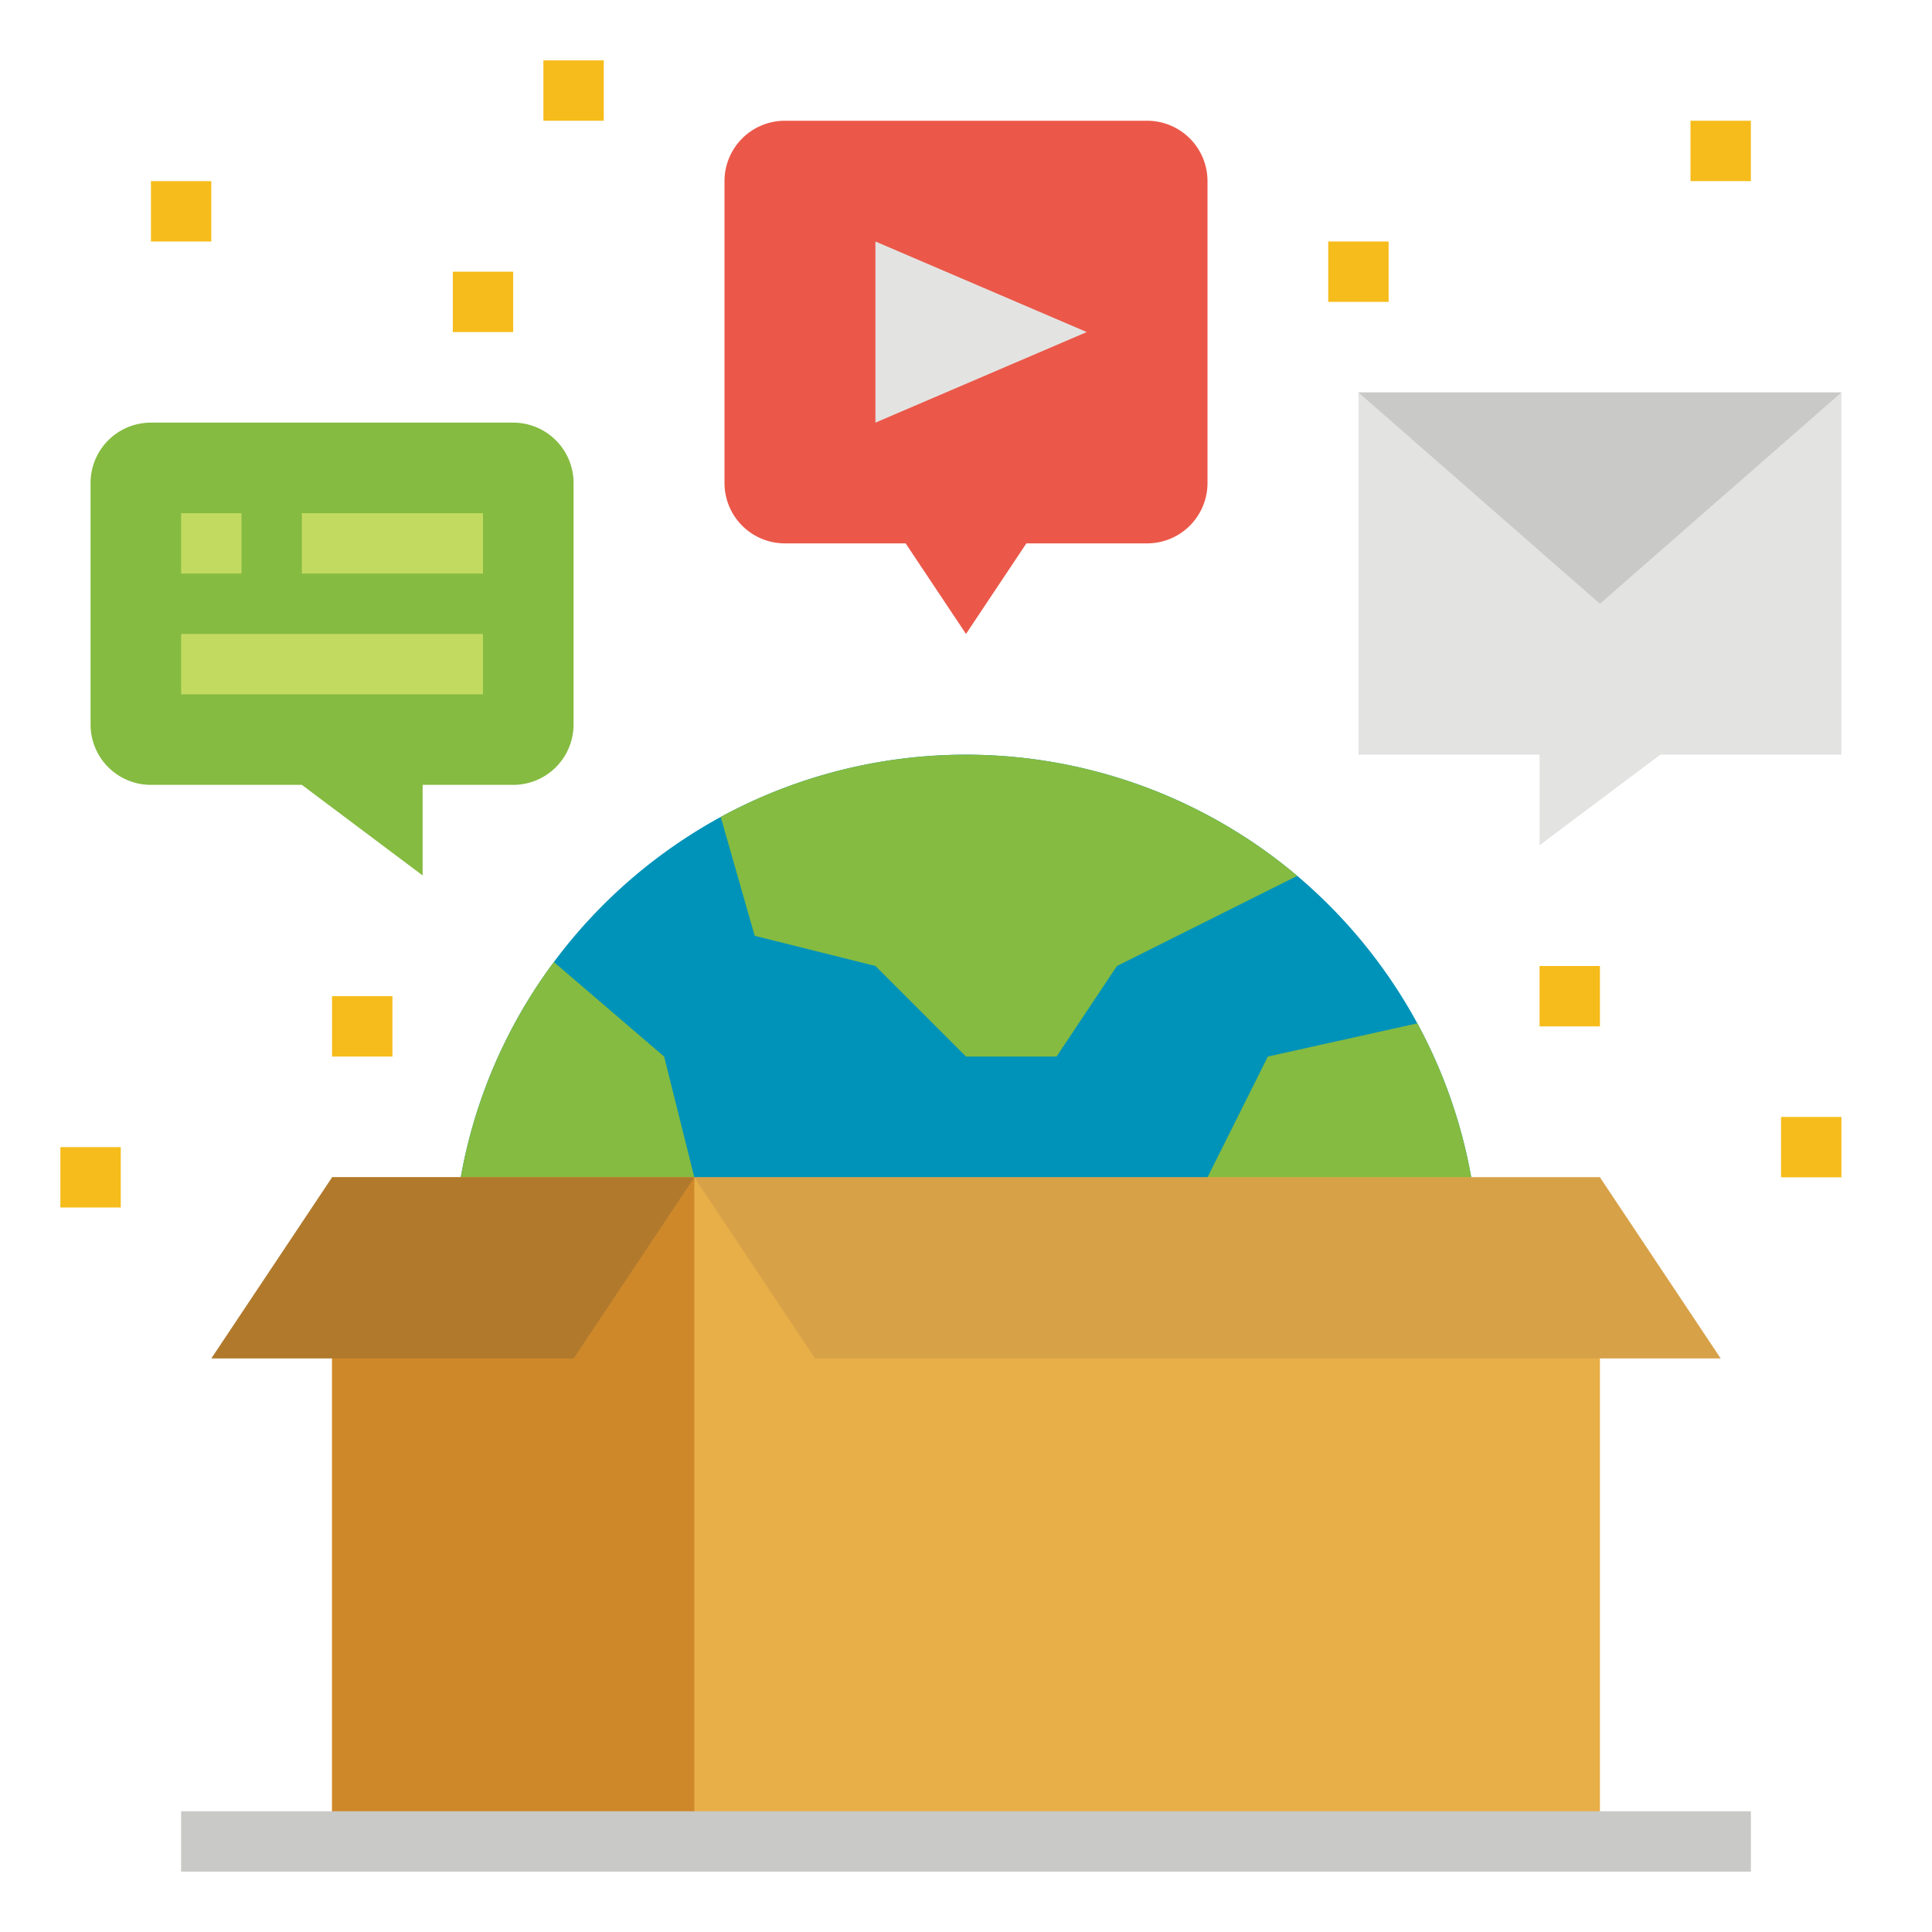 <svg id="Flat" height="512" viewBox="0 0 512 512" width="512" xmlns="http://www.w3.org/2000/svg"><path d="m392 336h-272a135.346 135.346 0 0 1 26.78-81.05 136.844 136.844 0 0 1 44.22-38.45 136.137 136.137 0 0 1 152.78 15.61 136.872 136.872 0 0 1 31.83 39.09 135.488 135.488 0 0 1 16.39 64.8z" fill="#0093b9"/><path d="m184 312v24h-64a135.346 135.346 0 0 1 26.78-81.05l29.22 25.05z" fill="#85bb40"/><path d="m343.78 232.11-47.78 23.89-16 24h-24l-24-24-32-8-9-31.5a136.137 136.137 0 0 1 152.78 15.61z" fill="#85bb40"/><path d="m392 336h-72v-24l16-32 39.61-8.8a135.488 135.488 0 0 1 16.39 64.8z" fill="#85bb40"/><path d="m88 312h336v176h-336z" fill="#e8ae48"/><path d="m88 312h96v176h-96z" fill="#ce882a"/><path d="m184 312-32 48h-96l32-48z" fill="#b0792c"/><path d="m184 312 32 48h240l-32-48z" fill="#d7a148"/><path d="m48 480h416v16h-416z" fill="#c9c9c7"/><path d="m136 208h-24v24l-32-24h-40a16 16 0 0 1 -16-16v-64a16 16 0 0 1 16-16h96a16 16 0 0 1 16 16v64a16 16 0 0 1 -16 16z" fill="#85bb40"/><path d="m48 136h16v16h-16z" fill="#c3da61"/><path d="m80 136h48v16h-48z" fill="#c3da61"/><path d="m48 168h80v16h-80z" fill="#c3da61"/><path d="m304 144h-32l-16 24-16-24h-32a16 16 0 0 1 -16-16v-80a16 16 0 0 1 16-16h96a16 16 0 0 1 16 16v80a16 16 0 0 1 -16 16z" fill="#eb5849"/><path d="m232 64v48l56-24z" fill="#e3e4e2"/><path d="m488 200h-48l-32 24v-24h-48v-96h128z" fill="#e3e4e2"/><path d="m360 104 64 56 64-56z" fill="#c9c9c7"/><g fill="#f6bc1b"><path d="m88 264h16v16h-16z"/><path d="m16 304h16v16h-16z"/><path d="m40 48h16v16h-16z"/><path d="m120 72h16v16h-16z"/><path d="m352 64h16v16h-16z"/><path d="m448 32h16v16h-16z"/><path d="m408 256h16v16h-16z"/><path d="m472 296h16v16h-16z"/><path d="m144 16h16v16h-16z"/></g></svg>